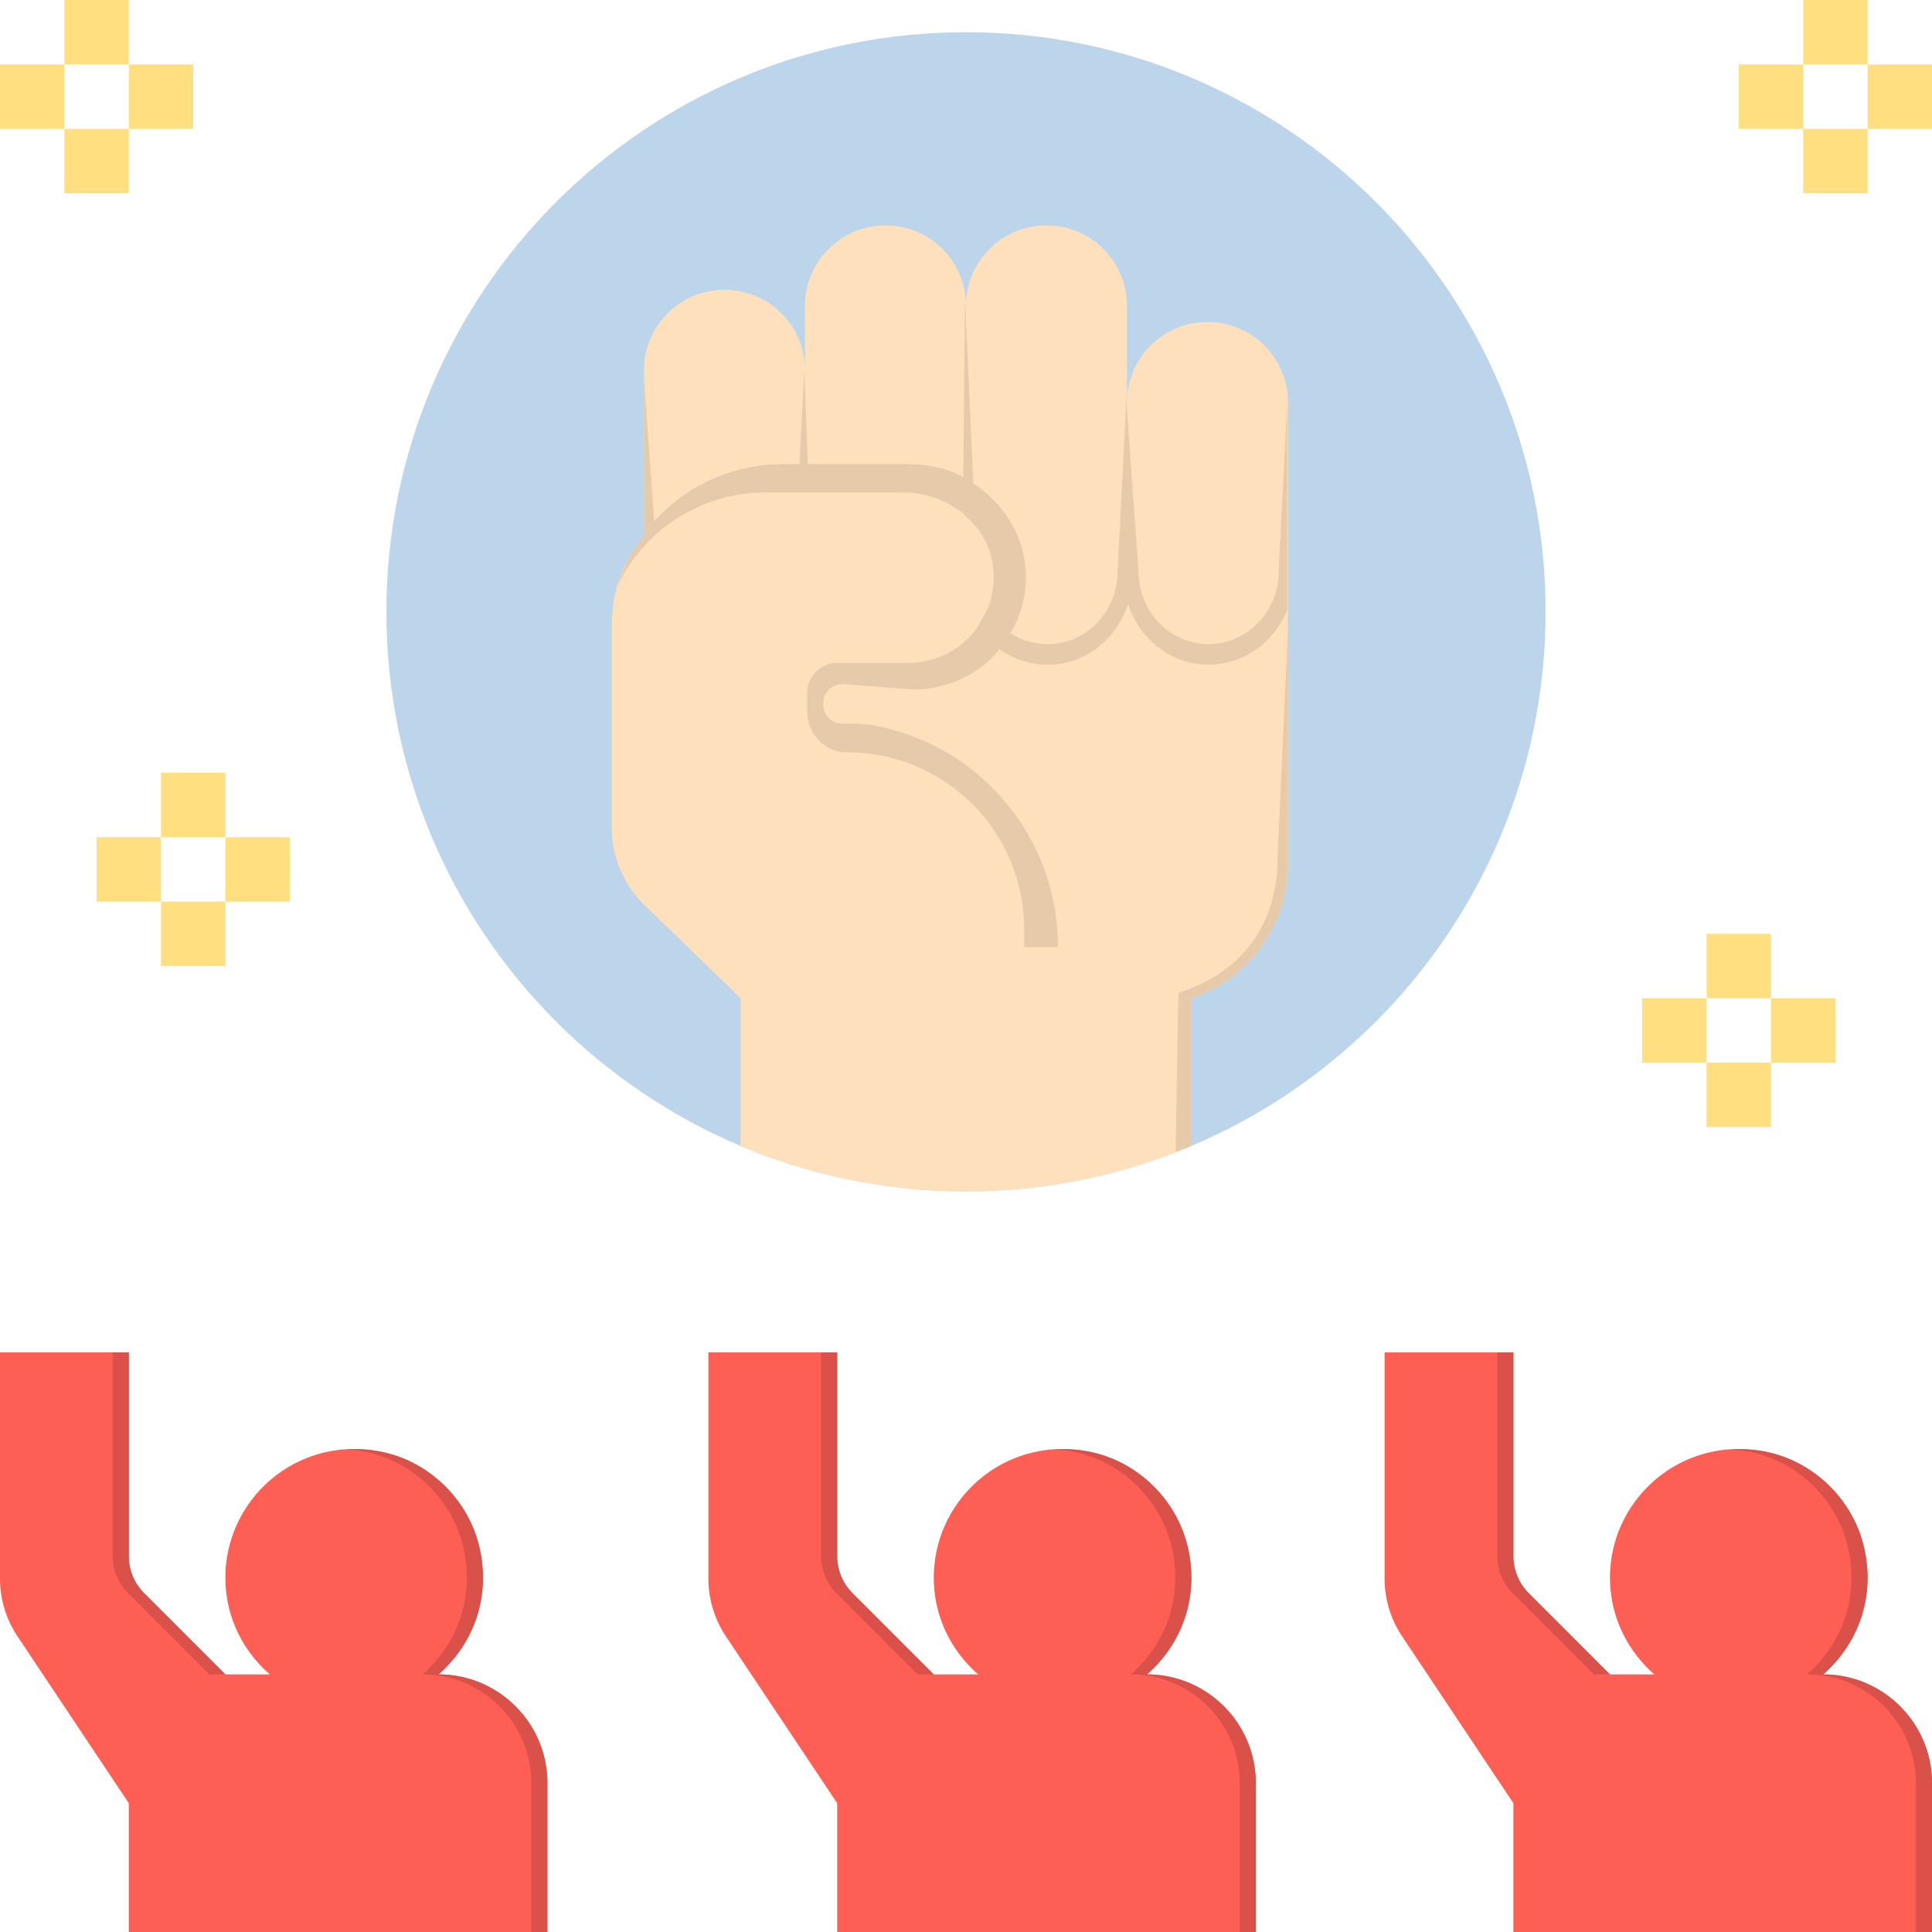 <svg viewBox="0 0 480 480" xmlns="http://www.w3.org/2000/svg"><g><path d="M384 152c0 79.527-64.473 144-144 144S96 231.527 96 152 160.473 8 240 8s144 64.473 144 144zm0 0" fill="#bdd5ea"></path><path d="M300 80c-11.047 0-20 8.953-20 20V76c0-11.047-8.953-20-20-20s-20 8.953-20 20c0-5.52-2.238-10.559-5.84-14.16A20.013 20.013 0 0 0 220 56c-11.04 0-20 8.96-20 20v16c0-5.52-2.238-10.559-5.84-14.16A20.013 20.013 0 0 0 180 72c-11.04 0-20 8.96-20 20v41.281l-.602.91c-5.023 6.145-7.398 12.93-7.398 21.489v49.922a26.857 26.857 0 0 0 8.16 19.277L184 248v36.703C201.215 291.977 220.137 296 240 296s38.785-4.023 56-11.297V248c14.32-4.8 24-18.16 24-33.281V100c0-11.047-8.953-20-20-20zm0 0" fill="#ffe0bd"></path><path d="M317.672 141.938c0 9.992-7.793 18.085-17.406 18.085-9.618 0-17.403-8.093-17.403-18.085l-3.023-42.211c0 .082-.024.152-.024.234v-.563l-.074-1.046-.062 4.265-2.024 39.344c0 10-7.761 18.078-17.36 18.078-3.358 0-6.562-.96-9.198-2.719a28.79 28.79 0 0 0 3.757-12.32c.56-9.68-4.16-19.04-13.039-24.879l-2-44.16c0-.297-.074-.57-.09-.863l-.39 43.504c-.32-.243-.64-.403-.961-.563-.078 0-.078-.078-.16-.078-3.918-1.922-8.399-2.64-12.719-2.64h-24.8l-.88-23.36-1.199 23.36h-4.082c-12.719 0-24.078 5.44-32 14.16l-2.558-35.52v39.223c-2.938 3.601-5.122 7.793-6.52 12.32 1.742-3.602 3.879-6.938 6.598-9.793.8-.957 1.761-1.918 2.722-2.8a41.027 41.027 0 0 1 27.52-10.56h34.238c4.8 0 9.602 1.52 13.36 4.243.48.238.96.558 1.363.957l3.039 3.043c2.16 2.558 3.68 5.597 4.238 9.117.723 4.16.242 8.082-1.2 11.601l-2.397 4.399c-3.762 5.441-10.083 8.96-17.204 8.96h-17.597c-4.242 0-7.602 3.442-7.602 7.602v4.399c0 5.52 4.32 10.32 9.922 10.238 24.238 0 44 19.602 44 43.922v4.48h8.398c0-27.519-19.68-50.718-46.8-55.28l-2.88-.239h-3.917c-2.563 0-4.723-2.082-4.723-4.64v-.56c0-2.562 2.16-4.64 4.723-4.64l17.597 1.36c7.52 0 14.56-2.88 19.84-8.16.563-.56 1.121-1.2 1.602-1.84 3.437 2.398 7.52 3.84 12 3.84 9.351 0 17.183-6.41 19.96-15.145 2.79 8.754 10.645 15.113 20.009 15.113 8.812 0 16.367-5.61 19.55-13.578v-51.59zm0 0" fill="#e6caaa"></path><path d="M108.96 416c8.505-7.434 13.177-19.137 10.071-31.91-2.773-11.418-12.094-20.649-23.558-23.242C74.55 356.113 56 371.887 56 392c0 9.617 4.328 18.137 11.04 24H56l-20.207-20.207a12.96 12.96 0 0 1-3.793-9.16V336H0v56.184a25.876 25.876 0 0 0 4.336 14.328L32 448v32h104v-36.96c0-14.935-12.105-27.04-27.04-27.04zm0 0" fill="#fe5f55"></path><path d="M317.406 213.063c0 16.09-8.375 28.488-24.644 33.593l-.672 39.465c1.95-.73 2-.617 3.91-1.418V248c14.32-4.8 24-18.16 24-33.281V156zm0 0" fill="#e6caaa"></path><path d="M31.793 395.793 52 416h4l-20.207-20.207a12.96 12.96 0 0 1-3.793-9.16V336h-4v50.633a12.96 12.96 0 0 0 3.793 9.16zM108.96 416c8.505-7.434 13.177-19.137 10.071-31.91-2.773-11.418-12.101-20.649-23.558-23.242-3.243-.735-6.41-.918-9.473-.735 1.8.11 3.625.313 5.473.735 11.457 2.593 20.785 11.824 23.558 23.242 3.106 12.773-1.566 24.476-10.07 31.91C119.887 416 132 428.105 132 443.04V480h4v-36.96c0-14.935-12.105-27.04-27.04-27.04zm0 0" fill="#d95149"></path><path d="M284.96 416c8.505-7.434 13.177-19.137 10.071-31.91-2.773-11.418-12.094-20.649-23.558-23.242C250.55 356.113 232 371.887 232 392c0 9.617 4.328 18.137 11.04 24H232l-20.207-20.207a12.96 12.96 0 0 1-3.793-9.16V336h-32v56.184a25.876 25.876 0 0 0 4.336 14.328L208 448v32h104v-36.96c0-14.935-12.105-27.04-27.04-27.04zm0 0" fill="#fe5f55"></path><path d="M207.793 395.793 228 416h4l-20.207-20.207a12.96 12.96 0 0 1-3.793-9.16V336h-4v50.633a12.96 12.96 0 0 0 3.793 9.16zM284.96 416c8.505-7.434 13.177-19.137 10.071-31.91-2.773-11.418-12.101-20.649-23.558-23.242-3.243-.735-6.41-.918-9.473-.735 1.8.11 3.625.313 5.473.735 11.457 2.593 20.785 11.824 23.558 23.242 3.106 12.773-1.566 24.476-10.07 31.91C295.887 416 308 428.105 308 443.04V480h4v-36.96c0-14.935-12.105-27.04-27.04-27.04zm0 0" fill="#d95149"></path><path d="M452.96 416c8.505-7.434 13.177-19.137 10.071-31.91-2.773-11.418-12.094-20.649-23.558-23.242C418.55 356.113 400 371.887 400 392c0 9.617 4.328 18.137 11.04 24H400l-20.207-20.207a12.96 12.96 0 0 1-3.793-9.16V336h-32v56.184a25.876 25.876 0 0 0 4.336 14.328L376 448v32h104v-36.96c0-14.935-12.105-27.04-27.04-27.04zm0 0" fill="#fe5f55"></path><path d="M375.793 395.793 396 416h4l-20.207-20.207a12.96 12.96 0 0 1-3.793-9.16V336h-4v50.633a12.96 12.96 0 0 0 3.793 9.16zM452.96 416c8.505-7.434 13.177-19.137 10.071-31.91-2.773-11.418-12.101-20.649-23.558-23.242-3.243-.735-6.41-.918-9.473-.735 1.8.11 3.625.313 5.473.735 11.457 2.593 20.785 11.824 23.558 23.242 3.106 12.773-1.566 24.476-10.07 31.91C463.887 416 476 428.105 476 443.04V480h4v-36.96c0-14.935-12.105-27.04-27.04-27.04zm0 0" fill="#d95149"></path><g fill="#ffdf80"><path d="M448 0h16v16h-16zM448 32h16v16h-16zM464 16h16v16h-16zM432 16h16v16h-16zM424 232h16v16h-16zM424 264h16v16h-16zM440 248h16v16h-16zM408 248h16v16h-16zM16 0h16v16H16zM16 32h16v16H16zM32 16h16v16H32zM0 16h16v16H0zM40 192h16v16H40zM40 224h16v16H40zM56 208h16v16H56zM24 208h16v16H24zm0 0" fill="#ffdf80"></path></g></g></svg>